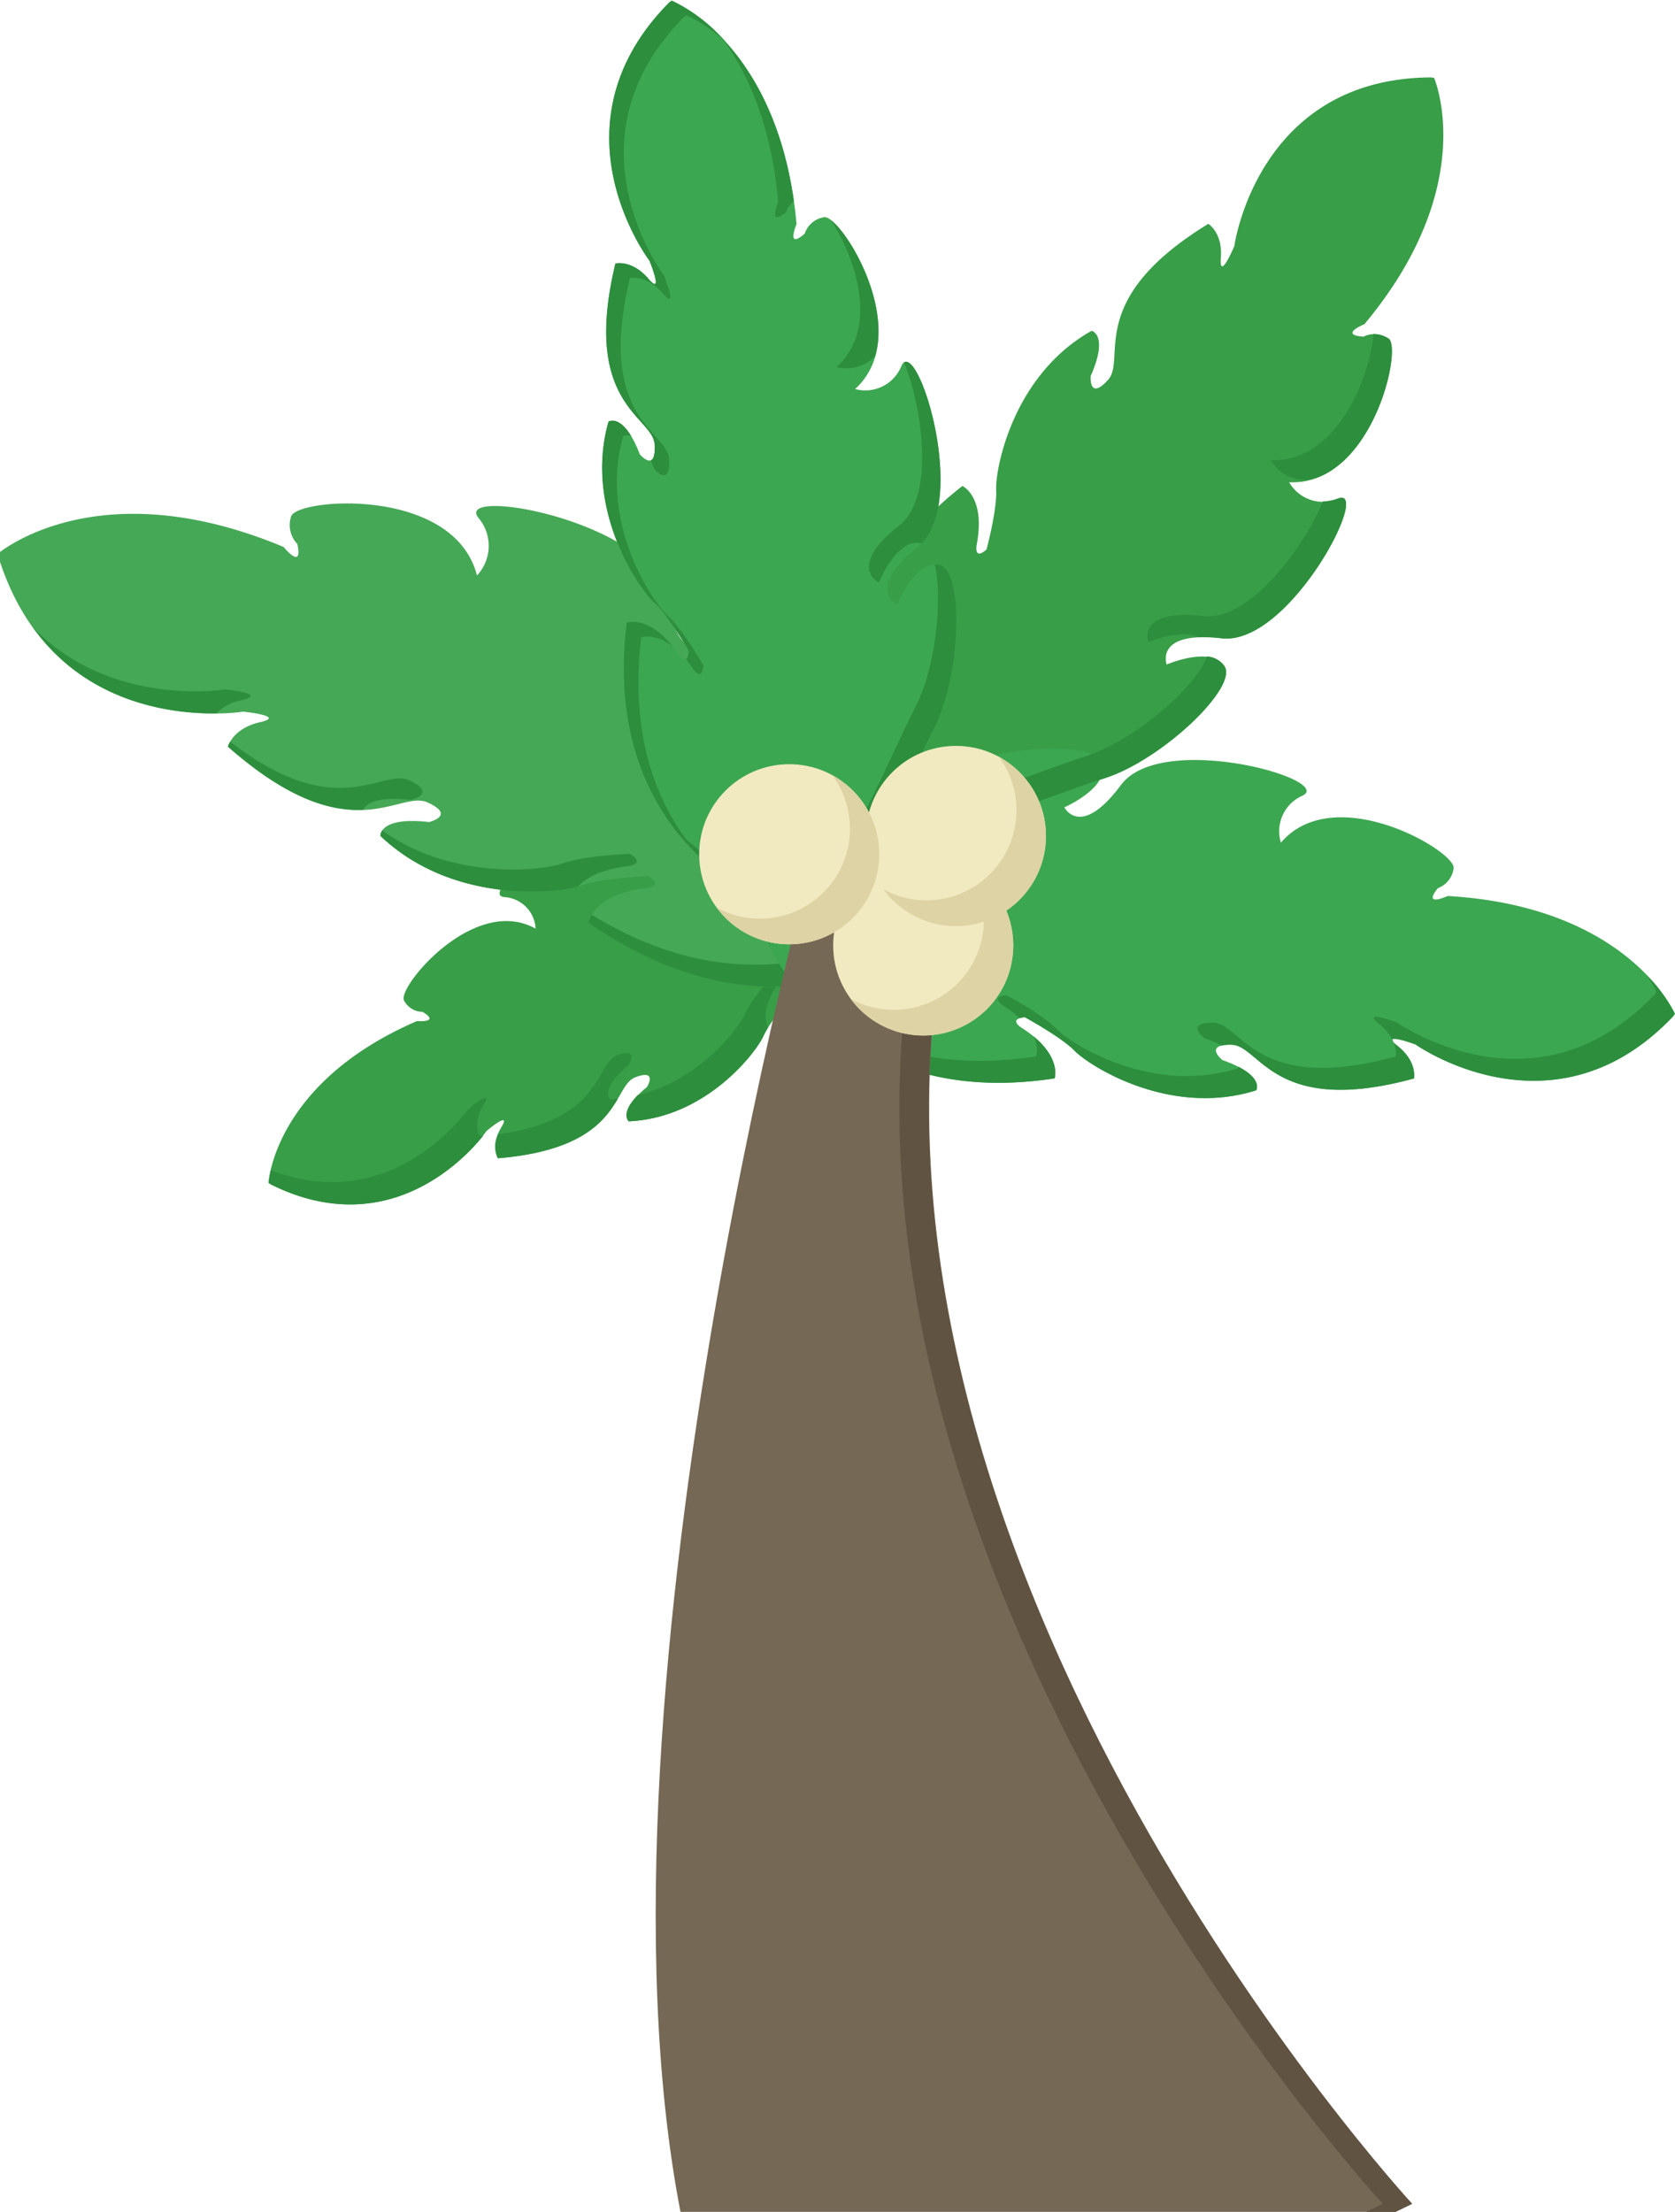 <svg id="圖層_1" data-name="圖層 1" xmlns="http://www.w3.org/2000/svg" viewBox="0 0 256 338"><defs><style>.cls-1{fill:#389e48;}.cls-2{fill:#2d8e3d;}.cls-3{fill:#45a856;}.cls-4{fill:#3ca751;}.cls-5{fill:#756854;}.cls-6{fill:#605342;}.cls-7{fill:#f1eac1;}.cls-8{fill:#ddd3a4;}</style></defs><title>tree</title><path class="cls-1" d="M149.91,124.73s2.94,29.51-29.52,36.07c0,0-2.09-2.61,1.72-7.63,0,0,1.47-1.8-.79-1.24,0,0-3.57,4-4.66,6.42s-8.69,12.47-20.56,13c0,0-1.8-1.48,2.79-5.25,0,0,1.7-2.82-1.81-1.47s-1.9,10.79-21,12.36c0,0-1.18-1.87.52-4.69s-2.26.55-2.26.55-12.6,18.31-33,8.13c-.1-.05-.26-.27-.31-.16h0s.79-15.32,22.7-24.79c0,0,3.67.3.85-1.41a3.2,3.2,0,0,1-2.82-1.71c-1.18-1.87,10.63-16.29,20.1-11a5.08,5.08,0,0,0-4.78-4.82c-4.69-.52,14.46-14.36,21.9-9.47s8,.19,8,.19-6.33-.36-6.65-3.64,12.85-7.24,20.59-6S149.69,120.94,149.91,124.73Z"/><path class="cls-2" d="M73.85,168.93c-1.7,2.82-.52,4.69-.52,4.69l.51-.05c-2.63,3.31-14.54,16.34-32.46,7.4-.1-.05-.26-.27-.31-.16a13,13,0,0,1,.32-2c18.75,7.27,30.2-9.36,30.2-9.36S75.56,166.11,73.85,168.93Z"/><path class="cls-2" d="M93.3,168l1.12-.08c-2,3.33-5.38,8-18.29,9.08a4.2,4.2,0,0,1,0-3.67c16.1-2.22,14.83-10.77,18.15-12.05,3.52-1.35,1.81,1.47,1.81,1.47C91.49,166.5,93.3,168,93.3,168Z"/><path class="cls-2" d="M119.31,149.81c-3,3.91-2.36,6.36-1.94,7.25a12.37,12.37,0,0,0-.71,1.3c-1.08,2.42-8.69,12.46-20.56,13,0,0-1.39-1.13,1.35-4,9.48-2.27,15.47-10.26,16.41-12.39,1.08-2.43,4.66-6.43,4.66-6.43C120.78,148,119.31,149.81,119.31,149.81Z"/><path class="cls-3" d="M150.39,136.16s-25,29.38-60.45,4.85c0,0,.56-4.31,8.7-5.27,0,0,3-.24.46-1.86,0,0-7,.26-10.23,1.43s-19.53,3.09-30.73-7.57c0,0-.24-3,7.44-2.12,0,0,4.18-1-.24-3s-11.84,7.94-30.5-8.51c0,0,.69-2.79,4.87-3.74s-2.56-1.62-2.56-1.62S8.62,113.43-.24,85.11c0-.15,0-.5-.14-.45h0S14.7,71.59,43.35,83.59c0,0,3,3.71,2.09-.47a4.17,4.17,0,0,1-.95-4.18c.69-2.8,24.88-4.74,28.41,9a6.61,6.61,0,0,0,.2-8.83c-3.73-4.88,26.52.61,28.65,12s7,7.65,7,7.65-5.37-6.26-2.59-9.53,18.4,5.52,24.24,13.88S153.75,132.54,150.39,136.16Z"/><path class="cls-2" d="M36.91,107a7.33,7.33,0,0,0-3.83,2c-6.56.08-19.62-1.39-28-13.1,11.85,12.33,29.32,9.45,29.32,9.45S41.1,106,36.91,107Z"/><path class="cls-2" d="M55.51,123.73c-4.74.21-11.28-1.37-20.67-9.64a3.39,3.39,0,0,1,.34-.76c16.37,12.73,23.19,4,27.36,5.9,4.43,2.08.24,3,.24,3C57.44,121.62,55.93,122.9,55.51,123.73Z"/><path class="cls-2" d="M95.84,132.38c-4.19.5-6.37,1.88-7.5,3.1-4.2,1.15-19.51,2.43-30.2-7.75a1.46,1.46,0,0,1,.28-.82c10.9,7.8,24.69,6.11,27.65,5,3.25-1.17,10.23-1.43,10.23-1.43C98.86,132.14,95.84,132.38,95.84,132.38Z"/><path class="cls-2" d="M150.39,136.16s-25,29.38-60.45,4.85a3.64,3.64,0,0,1,.49-1.22c33.68,20.59,57.16-7,57.16-7,3.35-3.6-14-24.52-19.9-33a26.9,26.9,0,0,1,2.71,3.24C136.24,111.43,153.75,132.54,150.39,136.16Z"/><path class="cls-1" d="M135.29,127.26s-18.55-29.17,11.8-53c0,0,3.54,1.62,2.21,8.84,0,0-.59,2.65,1.47.88,0,0,1.63-6,1.48-9.13s2.51-17.53,14.59-24.3c0,0,2.65.59-.15,6.92,0,0-.29,3.83,2.65.59s-3.67-12.22,15.33-23.85c0,0,2.21,1.32,1.92,5.15s2.06-1.76,2.06-1.76,3.51-25.66,30.09-25.77c.14,0,.42.14.41,0h0s7.21,16.36-10.62,37.71c0,0-4,1.62-.15,1.91a3.72,3.72,0,0,1,3.83.3c2.21,1.33-2.51,22.54-15.18,21.94a5.93,5.93,0,0,0,7.51,2.51c5.16-1.91-7.52,22.53-17.83,21.35s-8.4,4-8.4,4,6.78-2.94,8.84.3-9.58,14.28-18.28,17.08S137.49,131.09,135.29,127.26Z"/><path class="cls-4" d="M124.92,141s-33.74-7.51-29.14-45.84c0,0,3.64-1.35,7.81,4.69,0,0,1.45,2.29,1.66-.42,0,0-3.12-5.41-5.41-7.5S89.22,77.76,93,64.43c0,0,2.29-1.46,4.79,5,0,0,2.5,2.92,2.29-1.45s-11.25-6.05-6-27.71c0,0,2.5-.63,5,2.29s.21-2.71.21-2.71S83.58,19.23,102.3.36c.1-.1.39-.2.29-.29h0s16.66,6.46,19.15,34.17c0,0-1.67,4,1.25,1.46a3.72,3.72,0,0,1,2.92-2.5c2.5-.62,14.15,17.71,4.78,26.25a5.93,5.93,0,0,0,7.08-3.54c2.29-5,10.62,21.26,2.49,27.71s-3.13,8.75-3.13,8.75,2.71-6.88,6.46-6,3.32,16.87-.85,25S129.19,142.15,124.92,141Z"/><path class="cls-2" d="M107.44,131.4c-7.39-6.8-13.85-18.05-11.66-36.24,0,0,3.18-1.18,7,3.59C100,96.65,98,97.4,98,97.4,96.06,113.72,101.05,124.46,107.44,131.4Z"/><path class="cls-2" d="M110.94,6.44a22,22,0,0,0-6.11-4.13c.11.09-.2.19-.29.29-18.72,18.87-3.06,39.49-3.06,39.49s2.29,5.63-.21,2.71-5-2.29-5-2.29c-5.22,21.66,5.83,23.33,6,27.71S100,71.68,100,71.68c-.19-.49-.38-.93-.56-1.33.39-.14.69-.76.61-2.37-.2-4.38-11.25-6.05-6-27.71,0,0,2.5-.62,5,2.29s.21-2.71.21-2.71S83.58,19.23,102.3.36c.09-.1.4-.2.29-.29A24.85,24.85,0,0,1,110.94,6.44Z"/><path class="cls-2" d="M107.5,101.68c-.22,2.7-1.67.41-1.67.41-.35-.5-.7-1-1-1.37.21-.11.39-.47.45-1.28,0,0-3.12-5.43-5.41-7.51S89.22,77.76,93,64.43c0,0,1.54-1,3.47,2.22a1.45,1.45,0,0,0-1.23,0c-3.76,13.33,4.57,25.42,6.86,27.5S107.5,101.68,107.5,101.68Z"/><path class="cls-4" d="M114.44,137.11s8.58,33.49,46.74,27.68c0,0,1.24-3.69-4.93-7.66,0,0-2.34-1.38.36-1.68,0,0,5.52,3,7.67,5.17s14.5,10.17,27.71,6c0,0,1.38-2.33-5.15-4.62,0,0-3-2.41,1.38-2.34s6.4,11,27.88,5.15c0,0,.55-2.52-2.45-4.92s2.7-.3,2.7-.3,21.11,15,39.38-4.3c.1-.1.19-.4.29-.31h0s-7-16.45-34.77-18.06c0,0-3.9,1.8-1.49-1.2a3.72,3.72,0,0,0,2.4-3c.55-2.52-18.15-13.59-26.39-3.95a5.93,5.93,0,0,1,3.32-7.19c4.92-2.45-21.58-9.94-27.77-1.62s-8.65,3.41-8.65,3.41,6.78-2.93,5.83-6.65-17-2.79-25,1.63S113.16,132.88,114.44,137.11Z"/><path class="cls-2" d="M187.15,101.8c2.06,3.24-9.58,14.29-18.28,17.08s-31.38,12.21-33.59,8.38a26.66,26.66,0,0,1-1.37-2.56c5.61,1,24.43-6.69,32.16-9.18,7.43-2.39,17-10.79,18.36-15.21A3.48,3.48,0,0,1,187.15,101.8Z"/><path class="cls-2" d="M186.71,97.53a21.09,21.09,0,0,0-3.57-.16c-2.73-1.36-7.63.77-7.63.77s-1.91-5.16,8.4-4c7.27.84,15.72-11.09,18.26-17.51a7.45,7.45,0,0,0,2.37-.48C209.7,74.27,197,98.71,186.71,97.53Z"/><path class="cls-2" d="M201.65,72.85a5.93,5.93,0,0,1-7.42-2.54c10.22.48,15.28-13.25,15.68-19.26a4.4,4.4,0,0,1,2.3.68C214.13,52.88,210.83,69,201.65,72.85Z"/><path class="cls-2" d="M118.94,30.88c-1.06-11.84-4.71-19.8-8.54-25,4.31,4.53,9.14,12.25,10.93,24.84a3.28,3.28,0,0,0-1.14,1.65C117.27,34.84,118.94,30.88,118.94,30.88Z"/><path class="cls-2" d="M127,33.65c3,2.31,9,12.8,6.76,20.74a6,6,0,0,1-5.9,1.7C134.44,50.12,130.72,39.37,127,33.65Z"/><path class="cls-2" d="M137.46,80.26c5.61-4.46,3.38-18.35.71-24.88,2.62-1.77,9.37,20.67,2.75,27.63l-.13,0c-3.75-.84-6.46,6-6.46,6S129.33,86.71,137.46,80.26Z"/><path class="cls-2" d="M142.74,111.33c-4.16,8.12-13.55,30.82-17.82,29.67,0,0-13.49-3-22.24-14.89a42.19,42.19,0,0,0,19.44,11.53c4.27,1.15,13.66-21.55,17.82-29.67,3.1-6,4.13-16.41,2.93-21.71a3,3,0,0,1,.72.07C147.34,87.17,146.92,103.21,142.74,111.33Z"/><path class="cls-2" d="M120.39,160.8s-1.07-1.33-.28-3.93c26.11-6.61,27.19-28.91,27.05-34.32,1.67.64,2.7,1.35,2.75,2.18C149.91,124.73,152.85,154.24,120.39,160.8Z"/><path class="cls-2" d="M161.19,164.79c-21.55,3.28-33.66-6-40.13-14.64,6.95,7.5,18.56,14.13,37.33,11.28a4.41,4.41,0,0,0-.45-3.08C162.18,161.82,161.19,164.79,161.19,164.79Z"/><path class="cls-2" d="M192,166.61c-13.21,4.18-25.55-3.76-27.71-6s-7.67-5.18-7.67-5.18a3.74,3.74,0,0,0-.77.15,17,17,0,0,0-2.39-1.83s-2.34-1.38.36-1.68c0,0,5.52,2.95,7.67,5.18s14.5,10.16,27.71,6a.92.92,0,0,0,.09-.23C193,164.93,192,166.61,192,166.61Z"/><path class="cls-2" d="M216.1,164.8c-21.48,5.9-23.5-5.08-27.88-5.15a6.18,6.18,0,0,0-1.52.12,18.67,18.67,0,0,0-2.66-1.14s-3-2.41,1.38-2.34,6.4,11.05,27.88,5.15a4,4,0,0,0-.29-2.14,7.57,7.57,0,0,0,.65.58C216.65,162.28,216.1,164.8,216.1,164.8Z"/><path class="cls-2" d="M256,155c-.1-.1-.19.21-.29.31-18.27,19.3-39.38,4.3-39.38,4.3s-3.28-1.22-3.55-.75a7,7,0,0,0-1.94-2.32c-3-2.4,2.69-.29,2.69-.29s21.11,15,39.38-4.3c.1-.1.19-.41.29-.31a16.74,16.74,0,0,0-1.61-2.7A22.43,22.43,0,0,1,256,155Z"/><path class="cls-2" d="M212.8,158.83a3.11,3.11,0,0,1,.21.47C212.81,159.07,212.75,158.92,212.8,158.83Z"/><path class="cls-5" d="M215.82,336.77,213.3,338H104c-15.59-80.79,22-213.77,22-213.77l19.91,11.49C122,235.14,215.82,336.77,215.82,336.77Z"/><path class="cls-6" d="M215.82,336.77,213.3,338h-4.48l2.52-1.23s-93.87-101.63-70-201l-16.05-9.26c.4-1.46.62-2.23.62-2.23l19.91,11.49C122,235.14,215.82,336.77,215.82,336.77Z"/><circle class="cls-7" cx="120.62" cy="130.54" r="13.76"/><circle class="cls-7" cx="141.1" cy="144.47" r="13.76"/><path class="cls-8" d="M154.86,144.47A13.76,13.76,0,0,1,130,152.62,13.76,13.76,0,0,0,147.7,132.4,13.75,13.75,0,0,1,154.86,144.47Z"/><circle class="cls-7" cx="146.1" cy="127.74" r="13.76"/><path class="cls-8" d="M134.38,130.55a13.76,13.76,0,0,1-24.84,8.15,13.76,13.76,0,0,0,17.69-20.22A13.74,13.74,0,0,1,134.38,130.55Z"/><path class="cls-8" d="M159.85,127.75A13.75,13.75,0,0,1,135,135.89a13.58,13.58,0,0,0,6.6,1.69,13.76,13.76,0,0,0,11.08-21.91A13.77,13.77,0,0,1,159.85,127.75Z"/></svg>